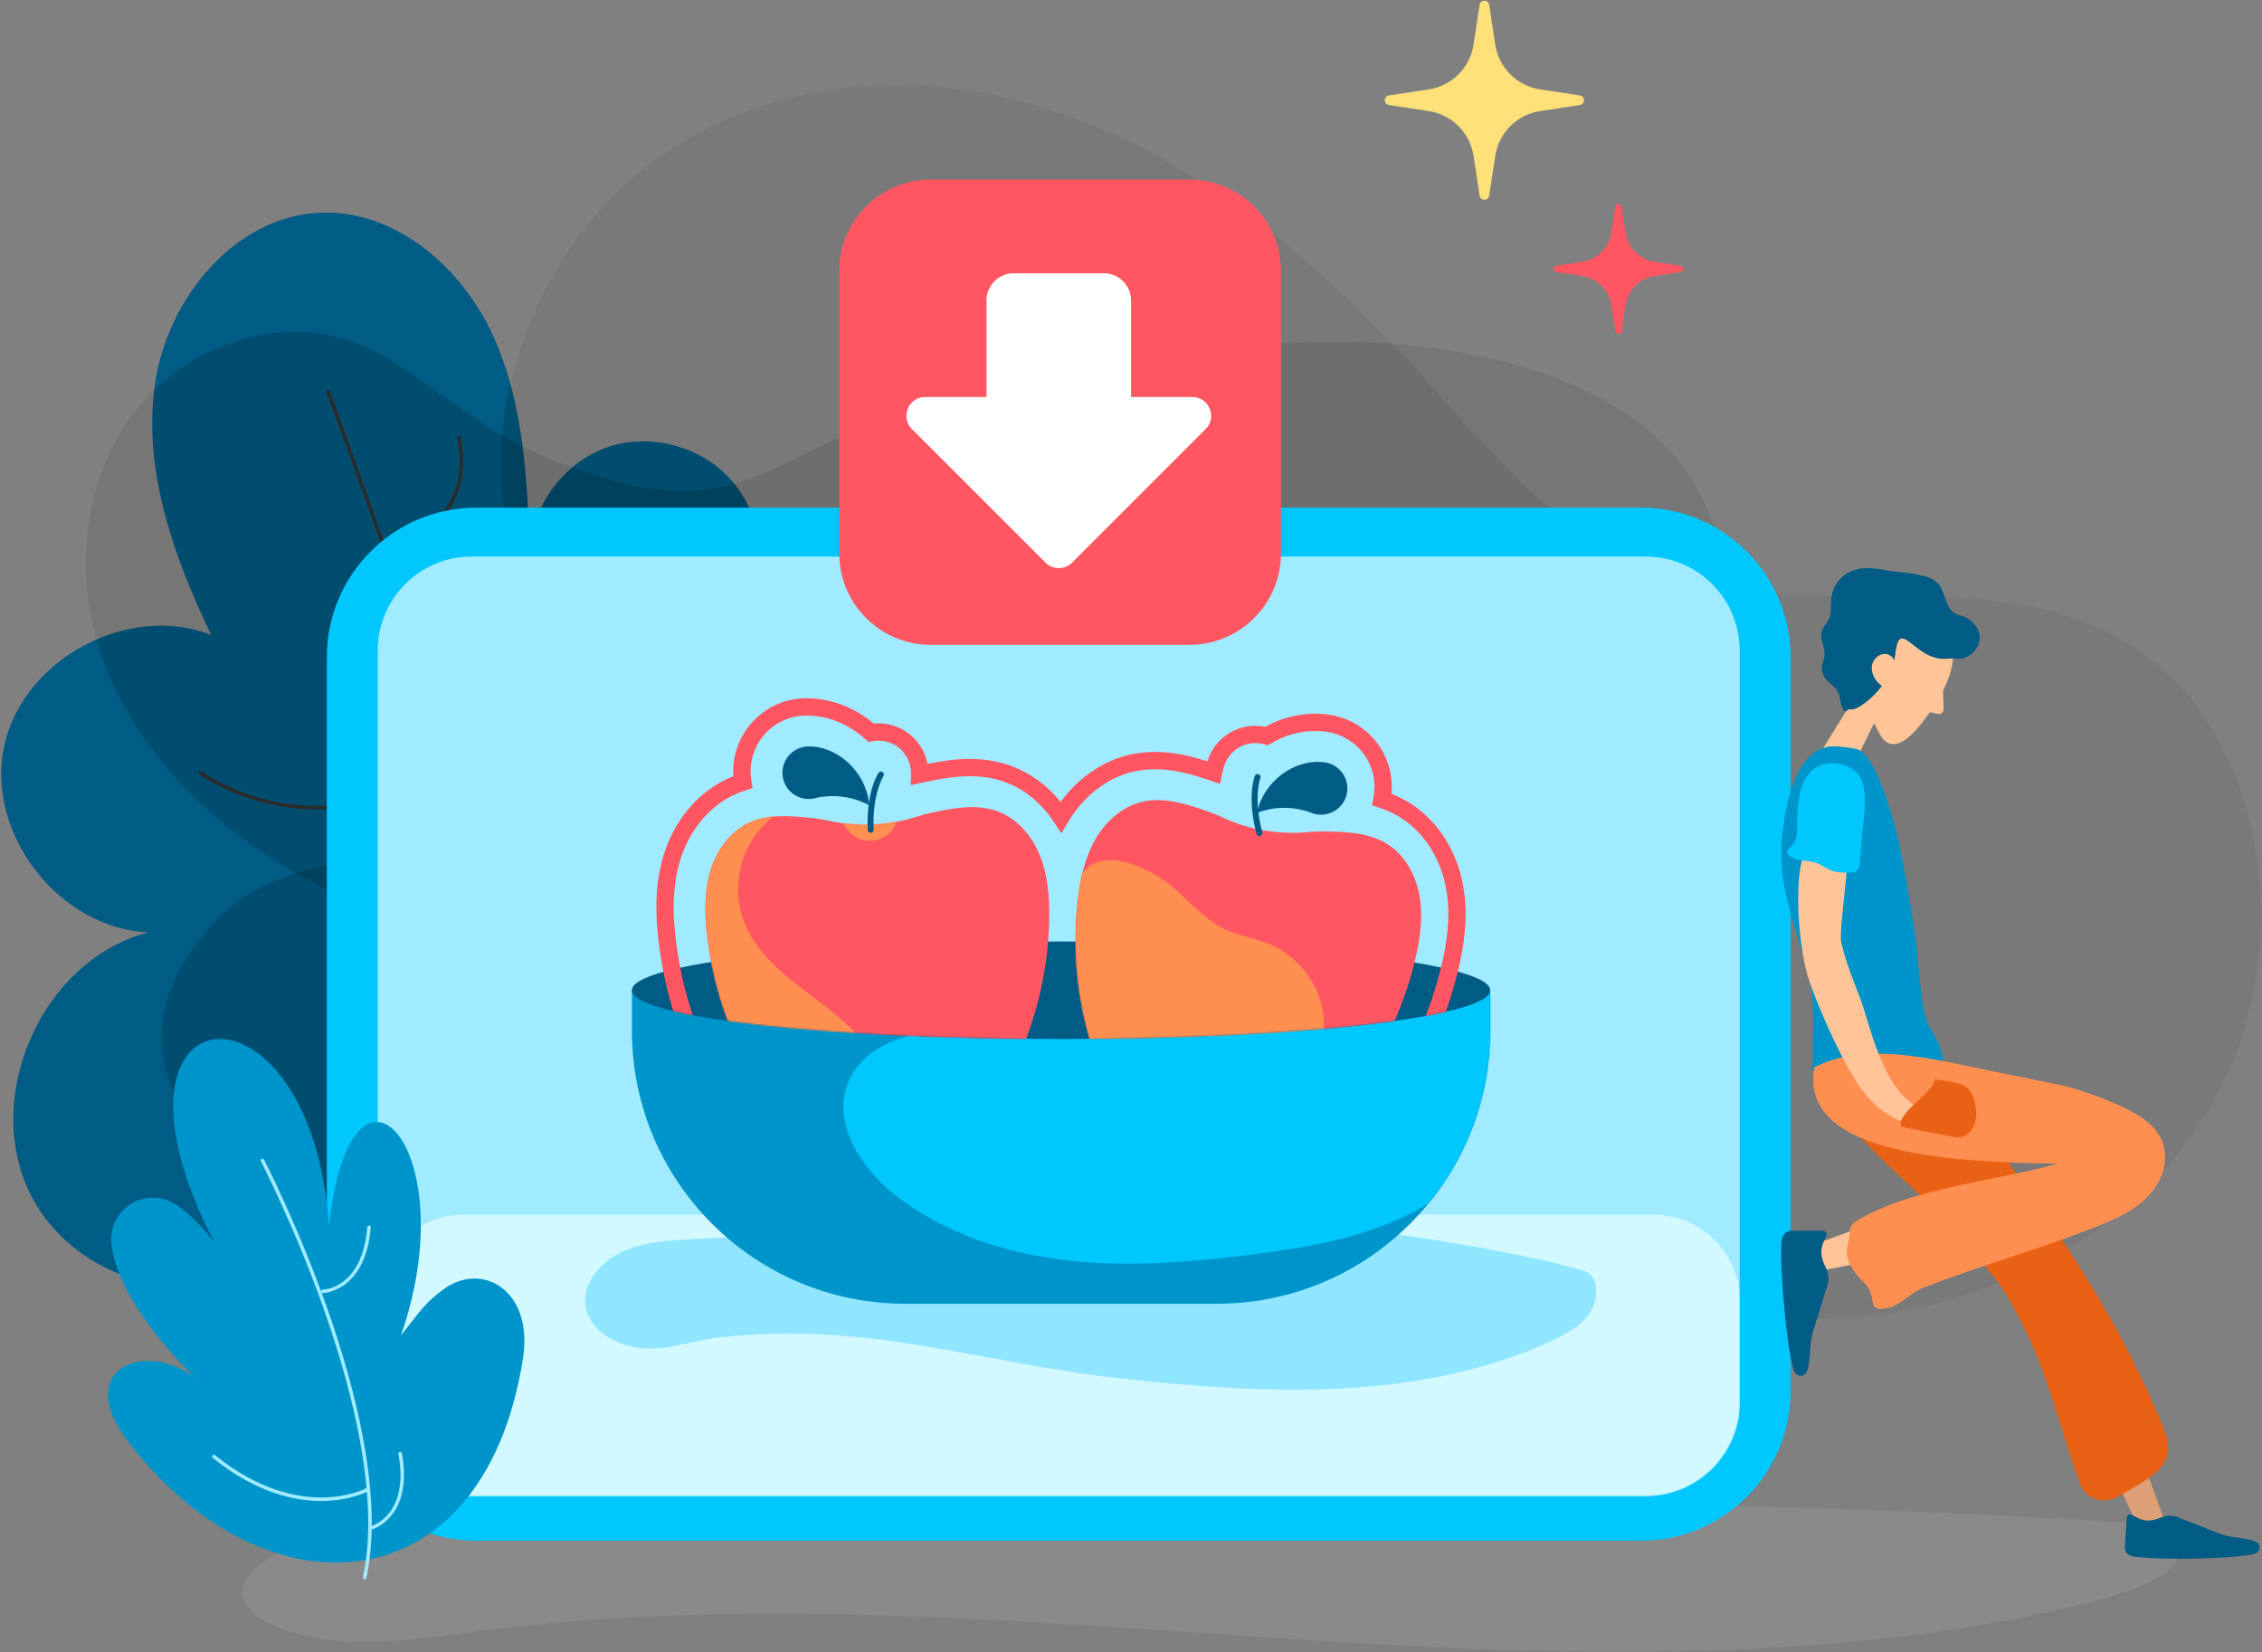 <svg width="1596" height="1166" viewBox="0 0 1596 1166" fill="none" xmlns="http://www.w3.org/2000/svg">
<rect x="0" y="0" width="1596" height="1166" fill="#808080" stroke="none"/>
<path opacity="0.13" d="M788.7 769.079C854.26 784.379 914.95 817.659 976.32 847.239C1075.29 894.939 1180.73 934.189 1288.74 930.799C1396.75 927.409 1508.32 874.579 1563.9 773.239C1619.48 671.899 1600.66 521.249 1508.81 458.729C1405.21 388.209 1264.18 447.959 1151.62 396.539C1089.54 368.179 1044.11 309.679 996.49 257.629C925.45 179.979 842.62 111.829 746.81 79.209C651 46.589 540.61 53.529 458.17 115.859C375.73 178.189 330.12 301.309 365.59 404.089C378.17 440.539 400.27 476.499 394.3 514.879C386.37 565.819 333.92 591.749 287.43 600.609C240.93 609.469 189.26 611.939 154.84 647.249C9.59 796.299 291.24 918.829 390.38 927.229C460.47 933.169 502.89 893.909 551.59 843.929C620.37 773.339 694.41 747.069 788.72 769.069L788.7 769.079Z" fill="white"/>
<path opacity="0.1" d="M406.27 330.43C374.77 320.51 352.34 306.87 326.68 289.44C301.02 272.01 276.95 251.16 247.68 240.88C193.42 221.83 129.22 245.55 94.39 291.31C59.56 337.07 52.64 400.58 69.47 455.57C86.3 510.57 124.73 557.27 170.98 591.47C217.22 625.66 271.06 648.24 325.83 665.77C462.02 709.38 608.18 723.43 749.48 701.48C890.78 679.53 1026.92 621.09 1136.98 529.79C1173.18 499.76 1208.53 462.35 1213.53 415.58C1217.6 377.59 1199.97 339.4 1172.78 312.56C1145.59 285.72 1109.77 269.12 1073.08 258.44C944.25 220.95 806.73 251.91 675.66 280.59C544.59 309.27 532.02 377.2 406.27 330.42" fill="white"/>
<path d="M230.56 873.2C175.28 931.02 65.12 918.01 24.83 848.91C-15.46 779.81 27.48 677.53 105.02 657.9C42.06 655.44 -10.08 588.6 2.87 526.94C15.82 465.28 90.44 425.05 149.07 448.12C122.54 392.66 100.61 331.67 109.38 270.83C118.16 209.99 166.77 151.15 228.24 150.05C280.68 149.11 326.64 189.83 348.23 237.63C369.82 285.43 372.06 339.38 373.95 391.8C374.11 358.71 396.71 326.88 427.9 315.81C459.09 304.74 496.69 315.21 517.68 340.79C540.23 368.28 542.24 408.2 531.74 442.16C521.24 476.12 499.99 505.56 479.08 534.31C490.69 499.05 526.45 473.24 563.57 473.33C600.69 473.43 636.32 499.42 647.75 534.74C659.21 570.17 647.03 609.84 625.05 639.89C603.06 669.94 572.33 692.23 542.12 713.99C579.1 688.2 633.19 731.46 631.6 776.52C630.01 821.58 593.27 857.58 554.65 880.85C480.18 925.73 388.84 941.8 303.52 925.02" fill="#005B85"/>
<path d="M343.57 614.51C343 614.51 342.48 614.12 342.35 613.54C322.78 527.49 231.39 279.57 230.47 277.08C230.23 276.43 230.56 275.71 231.21 275.47C231.86 275.23 232.58 275.56 232.82 276.21C233.74 278.71 325.19 526.77 344.79 612.98C344.94 613.65 344.52 614.32 343.85 614.48C343.76 614.5 343.66 614.51 343.57 614.51Z" fill="#333333"/>
<path d="M223.26 571.14C212.42 571.14 202.6 569.95 194.1 568.24C161.81 561.75 140.96 546.55 140.76 546.4C140.2 545.99 140.09 545.21 140.5 544.65C140.91 544.09 141.69 543.98 142.25 544.39C142.45 544.54 162.93 559.44 194.71 565.81C223.99 571.68 269.17 571.28 318.08 536.07C318.64 535.67 319.42 535.789 319.83 536.349C320.23 536.909 320.11 537.689 319.55 538.099C284.04 563.659 250.44 571.14 223.28 571.14H223.26Z" fill="#333333"/>
<path d="M268.34 390.45C267.75 390.45 267.23 390.04 267.11 389.44C266.98 388.76 267.42 388.11 268.1 387.97C268.41 387.91 299.25 381.63 315.06 357.87C323.99 344.45 326.53 328 322.61 308.96C322.47 308.28 322.91 307.62 323.58 307.48C324.26 307.34 324.92 307.78 325.06 308.45C329.12 328.18 326.46 345.27 317.13 359.27C300.73 383.9 268.9 390.36 268.58 390.42C268.5 390.44 268.42 390.44 268.34 390.44V390.45Z" fill="#333333"/>
<path opacity="0.16" d="M788.7 769.079C854.26 784.379 914.95 817.659 976.32 847.239C1075.29 894.939 1180.73 934.189 1288.74 930.799C1396.75 927.409 1508.32 874.579 1563.9 773.239C1619.48 671.899 1600.66 521.249 1508.81 458.729C1405.21 388.209 1264.18 447.959 1151.62 396.539C1089.54 368.179 1044.11 309.679 996.49 257.629C925.45 179.979 842.62 111.829 746.81 79.209C651 46.589 540.61 53.529 458.17 115.859C375.73 178.189 330.12 301.309 365.59 404.089C378.17 440.539 400.27 476.499 394.3 514.879C386.37 565.819 333.92 591.749 287.43 600.609C240.93 609.469 189.26 611.939 154.84 647.249C9.59 796.299 291.24 918.829 390.38 927.229C460.47 933.169 502.89 893.909 551.59 843.929C620.37 773.339 694.41 747.069 788.72 769.069L788.7 769.079Z" fill="black"/>
<path opacity="0.16" d="M406.27 330.43C374.77 320.51 352.34 306.87 326.68 289.44C301.02 272.01 276.95 251.16 247.68 240.88C193.42 221.83 129.22 245.55 94.39 291.31C59.56 337.07 52.64 400.58 69.47 455.57C86.3 510.57 124.73 557.27 170.98 591.47C217.22 625.66 271.06 648.24 325.83 665.77C462.02 709.38 608.18 723.43 749.48 701.48C890.78 679.53 1026.92 621.09 1136.98 529.79C1173.18 499.76 1208.53 462.35 1213.53 415.58C1217.6 377.59 1199.97 339.4 1172.78 312.56C1145.59 285.72 1109.77 269.12 1073.08 258.44C944.25 220.95 806.73 251.91 675.66 280.59C544.59 309.27 532.02 377.2 406.27 330.42" fill="black"/>
<path opacity="0.08" d="M1514.85 1075.99C1514.19 1075.87 1505.82 1074.81 1505.15 1074.76C1093.94 1048.06 730.48 1065.46 314.21 1077.23C282.1 1078.14 248.87 1079.2 219.86 1086.96C190.85 1094.72 167.14 1111.14 171.72 1127.77C176.52 1145.24 210.51 1156.56 243.95 1158.28C277.39 1160 310.89 1154.51 343.92 1150.34C531.2 1126.68 724.41 1144.48 913.32 1156.77C1102.23 1169.06 1303.7 1174.69 1477.6 1129.79C1496.78 1124.84 1516.2 1118.96 1528.29 1109.65C1538.57 1101.74 1541.7 1090.92 1533.73 1082.78C1529.06 1078.01 1521.59 1077.21 1514.84 1075.98L1514.85 1075.99Z" fill="white"/>
<path d="M1157.85 358.22H336.12C277.843 358.22 230.6 405.463 230.6 463.74V981.66C230.6 1039.94 277.843 1087.18 336.12 1087.18H1157.85C1216.13 1087.18 1263.37 1039.94 1263.37 981.66V463.74C1263.37 405.463 1216.13 358.22 1157.85 358.22Z" fill="#00C7FD"/>
<path d="M1161.13 392.7H332.83C296.191 392.7 266.49 422.402 266.49 459.04V989.22C266.49 1025.86 296.191 1055.56 332.83 1055.56H1161.13C1197.77 1055.56 1227.47 1025.86 1227.47 989.22V459.04C1227.47 422.402 1197.77 392.7 1161.13 392.7Z" fill="#A0EBFF"/>
<mask id="mask0_40585_14141" style="mask-type:luminance" maskUnits="userSpaceOnUse" x="266" y="392" width="962" height="664">
<path d="M1161.13 392.7H332.83C296.191 392.7 266.49 422.402 266.49 459.04V989.22C266.49 1025.86 296.191 1055.56 332.83 1055.56H1161.13C1197.77 1055.56 1227.47 1025.86 1227.47 989.22V459.04C1227.47 422.402 1197.77 392.7 1161.13 392.7Z" fill="white"/>
</mask>
<g mask="url(#mask0_40585_14141)">
<path d="M1166.9 857.13H327.06C293.608 857.13 266.49 884.248 266.49 917.7V1048.2C266.49 1081.65 293.608 1108.77 327.06 1108.77H1166.9C1200.35 1108.77 1227.47 1081.65 1227.47 1048.2V917.7C1227.47 884.248 1200.35 857.13 1166.9 857.13Z" fill="#D2F9FF"/>
</g>
<path opacity="0.65" d="M1087.39 888.96C863.61 841.09 714.3 862.79 488.98 874.4C471.61 875.29 453.64 876.33 438.16 883.73C422.67 891.13 410.31 906.73 413.27 922.52C416.38 939.1 435.12 949.81 453.29 951.41C471.46 953.01 489.2 945.69 507.21 943.77C615.52 932.23 686.78 961.07 789.47 972.54C892.16 984.01 1001.45 989.15 1094.34 946.36C1104.59 941.64 1114.93 936.04 1121.21 927.19C1127.49 918.35 1128.66 903.24 1120.35 897.99C1117.37 896.11 1090.44 889.61 1087.39 888.96Z" fill="#6DDCFF"/>
<path d="M445.86 698.75H1051.42V727.21C1051.42 833.59 965.05 919.96 858.67 919.96H638.61C532.23 919.96 445.86 833.59 445.86 727.21V698.75Z" fill="#0095CA"/>
<mask id="mask1_40585_14141" style="mask-type:luminance" maskUnits="userSpaceOnUse" x="445" y="698" width="607" height="222">
<path d="M445.86 698.75H1051.42V727.21C1051.42 833.59 965.05 919.96 858.67 919.96H638.61C532.23 919.96 445.86 833.59 445.86 727.21V698.75Z" fill="white"/>
</mask>
<g mask="url(#mask1_40585_14141)">
<path d="M696.83 729.39C678.42 728.23 659.7 726.79 641.72 730.92C623.74 735.05 606.26 745.77 598.86 762.67C586.25 791.47 607.15 824.28 631.95 843.6C666.24 870.31 709.17 884.29 752.36 889.28C795.54 894.27 839.26 890.74 882.39 885.36C927.8 879.7 974.49 871.43 1012.63 846.14C1037.08 829.93 1057.39 805.26 1065.97 776.96C1072.42 755.7 1075.49 713.82 1050.87 701.94C1027.03 690.44 980.91 713.2 956.45 717.72C916.91 725.02 876.84 729.2 836.69 731.08C790.09 733.26 743.37 732.31 696.83 729.38V729.39Z" fill="#00C7FD"/>
</g>
<path d="M748.64 733.15C915.861 733.15 1051.42 717.748 1051.42 698.75C1051.42 679.751 915.861 664.35 748.64 664.35C581.419 664.35 445.86 679.751 445.86 698.75C445.86 717.748 581.419 733.15 748.64 733.15Z" fill="#005B85"/>
<mask id="mask2_40585_14141" style="mask-type:luminance" maskUnits="userSpaceOnUse" x="435" y="314" width="648" height="420">
<path d="M435.38 314.029V698.739H445.86C445.86 717.739 581.42 733.139 748.64 733.139C915.86 733.139 1051.42 717.739 1051.42 698.739H1082.42V314.029H435.38Z" fill="white"/>
</mask>
<g mask="url(#mask2_40585_14141)">
<path d="M733.77 603.719C728.23 589.979 717.83 577.659 703.94 572.509C689 566.969 672.4 570.229 656.81 573.549C653.28 574.299 649.77 575.299 646.26 576.429C626.68 582.699 605.82 583.699 585.73 579.329C582.13 578.549 578.54 577.879 574.95 577.469C559.12 575.659 542.29 573.999 527.94 580.939C514.6 587.389 505.43 600.649 501.23 614.849C497.02 629.059 497.27 644.209 498.87 658.939C502.19 689.489 511.22 719.419 525.34 746.709C531.75 759.089 539.54 771.289 551.09 779.089C568.17 790.599 591.01 790.519 610.51 783.859C615.69 782.089 620.68 779.919 625.53 777.449C630.6 779.439 635.77 781.139 641.1 782.399C661.14 787.159 683.89 785.069 699.79 771.979C710.55 763.119 717.14 750.229 722.34 737.289C733.8 708.769 739.92 678.119 740.31 647.389C740.5 632.579 739.3 617.469 733.76 603.729L733.77 603.719Z" fill="#FF5662"/>
<mask id="mask3_40585_14141" style="mask-type:luminance" maskUnits="userSpaceOnUse" x="497" y="569" width="244" height="220">
<path d="M733.77 603.719C728.23 589.979 717.83 577.659 703.94 572.509C689 566.969 672.4 570.229 656.81 573.549C653.28 574.299 649.77 575.299 646.26 576.429C626.68 582.699 605.82 583.699 585.73 579.329C582.13 578.549 578.54 577.879 574.95 577.469C559.12 575.659 542.29 573.999 527.94 580.939C514.6 587.389 505.43 600.649 501.23 614.849C497.02 629.059 497.27 644.209 498.87 658.939C502.19 689.489 511.22 719.419 525.34 746.709C531.75 759.089 539.54 771.289 551.09 779.089C568.17 790.599 591.01 790.519 610.51 783.859C615.69 782.089 620.68 779.919 625.53 777.449C630.6 779.439 635.77 781.139 641.1 782.399C661.14 787.159 683.89 785.069 699.79 771.979C710.55 763.119 717.14 750.229 722.34 737.289C733.8 708.769 739.92 678.119 740.31 647.389C740.5 632.579 739.3 617.469 733.76 603.729L733.77 603.719Z" fill="white"/>
</mask>
<g mask="url(#mask3_40585_14141)">
<path d="M586.88 562.469C565.73 561.999 544.65 572.639 532.47 589.929C520.29 607.219 517.38 630.659 524.95 650.409C534.53 675.399 558.08 691.69 579.39 707.88C600.7 724.07 622.45 744.309 625.31 770.919C628.23 798.06 608.54 824.69 582.82 833.82C557.1 842.95 527.46 836.319 505.14 820.609C482.82 804.9 467.2 781.1 456.93 755.82C434.69 701.07 437.38 634.28 472.93 587.07C508.48 539.87 579.33 519.42 630.56 548.87" fill="#FF8F51"/>
<path d="M613.77 593.33C624.755 593.33 633.66 584.425 633.66 573.44C633.66 562.455 624.755 553.55 613.77 553.55C602.785 553.55 593.88 562.455 593.88 573.44C593.88 584.425 602.785 593.33 613.77 593.33Z" fill="#FF8F51"/>
</g>
<path d="M614.35 587.68C613.24 587.68 612.32 586.81 612.26 585.69C610.99 559.16 619.44 545.93 619.8 545.38C620.43 544.41 621.73 544.14 622.7 544.78C623.66 545.41 623.94 546.71 623.31 547.67C623.2 547.84 615.25 560.49 616.44 585.49C616.49 586.64 615.61 587.62 614.45 587.68C614.42 587.68 614.38 587.68 614.35 587.68Z" fill="#005B85"/>
<path d="M581.63 528.369C578.6 527.429 575.43 526.829 572.27 526.789C570.35 526.619 568.38 526.729 566.4 527.189C556.42 529.519 550.22 539.489 552.55 549.469C554.88 559.449 564.85 565.649 574.83 563.319C575.6 563.139 576.41 562.919 577.16 562.739C578.26 562.489 579.32 562.369 580.44 562.219C591.65 560.699 603.33 562.829 613.28 568.209C611.98 550.239 598.84 533.709 581.63 528.369Z" fill="#005B85"/>
<path d="M1001.71 632.899C999.29 618.279 991.84 603.999 979.4 595.939C966.02 587.269 949.12 586.839 933.18 586.679C929.57 586.639 925.93 586.859 922.26 587.189C901.79 589.039 881.21 585.469 862.56 576.819C859.22 575.269 855.85 573.839 852.45 572.659C837.39 567.439 821.33 562.149 805.81 565.799C791.39 569.189 779.55 580.129 772.35 593.069C765.15 606.019 762.09 620.859 760.44 635.579C757.02 666.119 759.31 697.289 767.14 727.009C770.7 740.489 775.64 754.099 785.22 764.219C799.38 779.179 821.69 784.079 842.17 781.829C847.61 781.229 852.95 780.199 858.23 778.839C862.74 781.889 867.43 784.669 872.34 787.059C890.86 796.079 913.52 798.989 931.89 789.679C944.32 783.379 953.56 772.229 961.45 760.739C978.85 735.409 991.51 706.829 998.59 676.919C1002 662.499 1004.13 647.499 1001.71 632.879V632.899Z" fill="#FF5662"/>
<mask id="mask4_40585_14141" style="mask-type:luminance" maskUnits="userSpaceOnUse" x="758" y="564" width="245" height="232">
<path d="M1001.71 632.899C999.29 618.279 991.84 603.999 979.4 595.939C966.02 587.269 949.12 586.839 933.18 586.679C929.57 586.639 925.93 586.859 922.26 587.189C901.79 589.039 881.21 585.469 862.56 576.819C859.22 575.269 855.85 573.839 852.45 572.659C837.39 567.439 821.33 562.149 805.81 565.799C791.39 569.189 779.55 580.129 772.35 593.069C765.15 606.019 762.09 620.859 760.44 635.579C757.02 666.119 759.31 697.289 767.14 727.009C770.7 740.489 775.64 754.099 785.22 764.219C799.38 779.179 821.69 784.079 842.17 781.829C847.61 781.229 852.95 780.199 858.23 778.839C862.74 781.889 867.43 784.669 872.34 787.059C890.86 796.079 913.52 798.989 931.89 789.679C944.32 783.379 953.56 772.229 961.45 760.739C978.85 735.409 991.51 706.829 998.59 676.919C1002 662.499 1004.13 647.499 1001.71 632.879V632.899Z" fill="white"/>
</mask>
<g mask="url(#mask4_40585_14141)">
<path d="M830.38 628.52C841.92 639.19 852.97 651.11 867.46 657.18C875.91 660.72 885.12 662.08 893.68 665.33C912.84 672.61 927.91 689.81 932.6 709.76C937.29 729.71 931.46 751.83 917.55 766.87C903.03 782.58 880.93 789.98 859.54 789.58C838.15 789.18 817.4 781.63 798.71 771.21C789.93 766.31 781.32 760.59 775.39 752.47C770.61 745.92 767.82 738.14 765.54 730.36C757.01 701.13 750.13 657.02 758.64 626.72C768.73 590.77 812.43 611.92 830.38 628.51V628.52Z" fill="#FF8F51"/>
</g>
<path d="M888.64 590.03C887.72 590.03 886.87 589.42 886.62 588.48C879.69 562.84 885.1 548.1 885.34 547.49C885.75 546.41 886.96 545.87 888.04 546.28C889.12 546.69 889.66 547.9 889.25 548.97C889.18 549.15 884.12 563.21 890.66 587.39C890.96 588.5 890.3 589.65 889.19 589.95C889.01 590 888.82 590.02 888.64 590.02V590.03Z" fill="#005B85"/>
<path d="M923.36 538.15C926.48 537.61 929.71 537.43 932.85 537.79C934.77 537.87 936.71 538.24 938.61 538.95C948.2 542.55 953.06 553.24 949.47 562.83C945.87 572.42 935.18 577.28 925.59 573.69C924.85 573.41 924.08 573.09 923.35 572.82C922.29 572.43 921.26 572.17 920.17 571.88C909.25 568.92 897.39 569.53 886.83 573.57C890.45 555.92 905.61 541.23 923.36 538.16V538.15Z" fill="#005B85"/>
<path d="M905.07 827.5C888.8 827.5 871.92 823.46 856.23 815.83C854.32 814.9 852.41 813.91 850.51 812.88C848.38 813.21 846.25 813.5 844.13 813.73C839.8 814.21 835.4 814.45 831.06 814.45C802.32 814.45 776.93 804.34 759.56 785.99C753.64 779.74 748.62 772.53 744.37 764.16C738.86 774.84 730.93 786.84 719.17 796.53C703.05 809.81 682.25 816.82 659.04 816.82C649.99 816.82 640.84 815.73 631.83 813.59C629.76 813.1 627.68 812.55 625.61 811.95C623.6 812.74 621.58 813.49 619.57 814.17C607.47 818.3 594.6 820.48 582.34 820.48C563.27 820.48 545.51 815.31 530.99 805.52C512.54 793.08 501.72 775.16 494.36 760.93C478.25 729.81 468.17 696.37 464.38 661.53C462.84 647.35 461.53 626.02 467.9 604.49C475.14 580.02 491.18 560.24 511.9 550.21C513.71 549.33 515.57 548.52 517.47 547.78C515.75 522.84 532.4 499.82 557.24 494.03C562.14 492.89 567.19 492.47 572.27 492.8C578.02 493 583.9 494.02 589.76 495.84C599.42 498.84 608.62 503.91 616.54 510.58C617.65 510.47 618.77 510.42 619.89 510.42C626.7 510.42 633.32 512.38 639.03 516.09L639.12 516.15C647.25 521.49 652.65 529.71 654.4 538.99C664.08 537.05 673.79 535.52 684.16 535.52C694.53 535.52 704.6 537.17 713.76 540.57C727.05 545.5 738.87 554.16 748.34 565.86C760.69 548.98 777.88 537.07 796.57 532.67C802.46 531.28 808.65 530.58 814.96 530.58C828.16 530.58 840.46 533.57 851.93 537.22C852.26 536.16 852.56 535.34 852.77 534.78C857.92 521.24 871.12 512.14 885.61 512.14C887.99 512.14 890.35 512.38 892.65 512.85C900.07 508.8 907.93 506.04 916.05 504.63C922.07 503.59 928.05 503.34 933.78 503.88C938.84 504.21 943.8 505.28 948.53 507.05C970.62 515.33 983.99 537.11 981.81 560.11C986.74 562.07 991.39 564.47 995.69 567.25C1015.01 579.77 1028.48 601.38 1032.64 626.56C1036.3 648.71 1032.36 669.72 1029.07 683.6C1021 717.7 1006.85 749.64 987.02 778.52C977.96 791.72 965 808.17 945.15 818.23C932.99 824.39 919.49 827.52 905.03 827.52L905.07 827.5ZM852.73 800.08L854.63 801.16C856.92 802.46 859.26 803.69 861.58 804.82C875.6 811.65 890.64 815.26 905.06 815.26C917.58 815.26 929.22 812.58 939.65 807.29C957.03 798.48 968.72 783.57 976.96 771.57C995.94 743.94 1009.47 713.39 1017.19 680.76C1020.23 667.91 1023.89 648.51 1020.59 628.54C1016.99 606.76 1005.5 588.16 989.06 577.51C984.26 574.4 978.91 571.86 973.15 569.96L968.02 568.26L969.07 562.96C972.82 543.99 962.39 525.3 944.27 518.5C940.64 517.14 936.83 516.33 932.94 516.08L932.73 516.06C928.06 515.61 923.14 515.82 918.16 516.68C910.69 517.97 903.47 520.64 896.68 524.63L894.42 525.96L891.9 525.24C889.88 524.66 887.77 524.37 885.63 524.37C876.19 524.37 867.59 530.3 864.23 539.13C863.9 540 863.04 542.45 862.25 546.32L860.86 553.14L854.27 550.88C842.05 546.69 828.83 542.81 814.98 542.81C809.61 542.81 804.36 543.4 799.39 544.57C781.23 548.84 764.64 561.64 753.87 579.67L748.88 588.03L743.51 579.91C734.76 566.67 723.01 557.03 709.53 552.03C701.75 549.15 693.46 547.74 684.18 547.74C672.81 547.74 661.92 549.86 650.83 552.22L642.57 554.03L642.78 546.21C642.99 538.18 639.14 530.78 632.47 526.4L635.71 521.21L632.38 526.34C628.66 523.92 624.34 522.64 619.9 522.64C618.5 522.64 617.09 522.77 615.72 523.02L612.74 523.57L610.5 521.53C603.43 515.11 595 510.26 586.14 507.51C581.29 506.01 576.46 505.17 571.77 505.01H571.56C567.65 504.74 563.77 505.06 560.02 505.93C539.77 510.65 526.65 530.39 530.15 550.87L531.05 556.12L525.97 557.73C522.96 558.69 520.01 559.86 517.23 561.21C499.6 569.74 485.9 586.78 479.63 607.95C473.88 627.37 475.11 647.06 476.54 660.19C480.16 693.51 489.81 725.51 505.22 755.28C511.91 768.21 521.67 784.45 537.82 795.34C550.31 803.76 565.7 808.21 582.32 808.21C593.24 808.21 604.75 806.25 615.59 802.55C618.04 801.72 620.51 800.78 622.94 799.78L624.96 798.95L627.05 799.59C629.56 800.35 632.11 801.05 634.63 801.65C642.71 803.57 650.92 804.55 659.01 804.55C679.35 804.55 697.46 798.5 711.36 787.05C726.01 774.99 734.07 758.32 738.85 746.83L744.82 732.49L750.23 747.05C754.88 759.55 760.83 769.52 768.42 777.55C783.45 793.44 805.68 802.19 831.02 802.19C834.91 802.19 838.86 801.97 842.75 801.55C845.33 801.27 847.95 800.9 850.53 800.45L852.69 800.08H852.73Z" fill="#FF5662"/>
</g>
<path d="M656.67 455.029L839.29 455.029C874.918 455.029 903.8 426.147 903.8 390.519V191.279C903.8 155.651 874.918 126.769 839.29 126.769L656.67 126.769C621.042 126.769 592.16 155.651 592.16 191.279V390.519C592.16 426.147 621.042 455.029 656.67 455.029Z" fill="#FF5662"/>
<path d="M643.46 302.799L737.66 396.999C742.85 402.189 751.26 402.189 756.45 396.999L850.65 302.799C859.02 294.429 853.09 280.119 841.25 280.119H798.04V211.989C798.04 201.399 789.46 192.819 778.87 192.819H715.22C704.63 192.819 696.05 201.399 696.05 211.989V280.119H652.84C641 280.119 635.07 294.429 643.44 302.799H643.46Z" fill="white"/>
<path d="M282.93 942.23C329.17 809.27 247.27 722.52 232.14 865.08C219.61 680.12 57.87 694.97 150.97 876.18C144.1 867.4 135.04 857.44 125.12 850.59C103.47 835.65 75.08 853.119 78.77 879.16C84.1 916.82 123.09 959.43 146.89 980.99C114.47 943.21 50.82 959.41 87.01 1012.63C182.34 1142.92 340.73 1137.41 368.95 958.829C376.59 910.499 340.28 890.1 313.44 909.44C300.09 919.06 297.68 923.74 282.94 942.219L282.93 942.23Z" fill="#0095CA"/>
<path d="M257.28 1114.35C257.19 1114.35 257.1 1114.35 257.01 1114.32C256.34 1114.17 255.91 1113.51 256.06 1112.83C268.33 1056.6 248.13 979.87 229.02 925.4C208.28 866.29 184.32 819.92 184.08 819.46C183.76 818.85 184 818.09 184.61 817.77C185.22 817.45 185.98 817.69 186.3 818.3C186.54 818.76 210.57 865.26 231.37 924.53C250.59 979.31 270.9 1056.54 258.5 1113.35C258.37 1113.93 257.85 1114.33 257.28 1114.33V1114.35Z" fill="#A0EBFF"/>
<path d="M226.56 1059.17C208.58 1059.17 181.05 1053.77 150.09 1028.74C149.55 1028.31 149.47 1027.52 149.9 1026.98C150.33 1026.44 151.12 1026.36 151.66 1026.79C182.6 1051.81 209.94 1056.84 227.45 1056.66C246.41 1056.46 258.22 1050.28 258.34 1050.21C258.95 1049.89 259.71 1050.12 260.03 1050.72C260.36 1051.33 260.13 1052.09 259.52 1052.41C259.02 1052.68 247.16 1058.91 227.63 1059.15C227.28 1059.15 226.92 1059.15 226.55 1059.15L226.56 1059.17Z" fill="#A0EBFF"/>
<path d="M227.93 912.48C227.25 912.48 226.7 911.94 226.68 911.26C226.66 910.57 227.21 910 227.9 909.98C229.06 909.95 255.67 908.72 259.13 865.86C259.19 865.17 259.79 864.67 260.48 864.71C261.17 864.77 261.68 865.37 261.63 866.06C257.98 911.28 228.27 912.47 227.97 912.48C227.97 912.48 227.95 912.48 227.94 912.48H227.93Z" fill="#A0EBFF"/>
<path d="M262.66 1079.1C262.12 1079.1 261.62 1078.74 261.46 1078.2C261.27 1077.54 261.65 1076.85 262.31 1076.65C263.4 1076.33 288.83 1068.31 281.14 1025.98C281.02 1025.3 281.47 1024.65 282.15 1024.53C282.82 1024.4 283.48 1024.86 283.6 1025.54C291.71 1070.18 263.3 1078.97 263.01 1079.05C262.89 1079.08 262.78 1079.1 262.66 1079.1Z" fill="#A0EBFF"/>
<path d="M1281.56 877.53L1283.34 896.93L1332.77 887.26L1330.26 859.93L1281.56 877.53Z" fill="#FFC599"/>
<path d="M1274.26 968.879C1276.72 965.659 1276.89 954.669 1277.37 949.629C1277.71 946.059 1278.39 942.099 1279.48 938.679C1281.92 931.089 1288.75 908.59 1288.75 908.59C1290.6 904.29 1290.5 899.409 1288.51 895.169C1287.76 893.559 1287.06 892.039 1286.69 891.109C1283.75 883.769 1285.08 879.169 1288.56 872.069C1289.46 870.249 1287.98 868.16 1285.96 868.39L1263.68 868.539C1259.73 868.569 1257.34 871.779 1257.05 875.909C1255.7 894.979 1260.22 947.669 1265.32 966.099C1266.6 970.729 1271.51 972.449 1274.25 968.869L1274.26 968.879Z" fill="#005B85"/>
<path d="M1512.33 1085.2L1527.03 1072.41L1508.71 1021.92L1490.15 1038.07L1512.33 1085.2Z" fill="#DD9F76"/>
<path d="M1592.77 1088.69C1589.95 1086.2 1579.8 1085.3 1575.17 1084.52C1571.89 1083.97 1568.27 1083.08 1565.18 1081.83C1558.32 1079.07 1537.96 1071.23 1537.96 1071.23C1534.11 1069.23 1529.58 1069 1525.53 1070.55C1523.99 1071.14 1522.54 1071.68 1521.65 1071.96C1514.66 1074.18 1510.49 1072.65 1504.16 1068.95C1502.53 1068 1500.5 1069.23 1500.59 1071.11L1499.24 1091.73C1499 1095.39 1501.81 1097.81 1505.62 1098.36C1523.17 1100.89 1572.23 1100.24 1589.62 1096.75C1593.99 1095.87 1595.91 1091.45 1592.78 1088.68L1592.77 1088.69Z" fill="#005B85"/>
<path d="M1389.29 769.19C1396.97 788 1406.82 805.85 1418.6 822.41C1460.99 881.99 1496.04 934.19 1525.52 1005.16C1528.53 1012.41 1531.5 1020.49 1528.8 1028.31C1525.71 1037.27 1516.38 1043.16 1508.09 1048.06C1504.56 1050.15 1494.16 1056.21 1494.16 1056.21C1483.71 1061.75 1471.42 1057.54 1467.64 1047.14C1454.09 1009.81 1444.61 968.41 1426.47 933.37C1420.14 921.14 1413.86 909.99 1408.29 902.89C1400.53 893 1388.64 879.5 1368 856.92C1344.1 830.78 1304.66 802.56 1290.29 769.93C1286.84 762.1 1284.88 761.62 1286.14 752.82C1288.48 736.4 1328.54 741.63 1342.95 732.29C1349.3 728.17 1336.2 723.45 1343.16 725.18C1348.19 726.44 1351.67 730.6 1354.82 734.55L1389.28 769.18L1389.29 769.19Z" fill="#E96115"/>
<path d="M1311.02 488.2L1285.59 529.22L1307.32 540.77L1329.01 496.6L1311.02 488.2Z" fill="#FFC599"/>
<path d="M1303.96 454.79C1316.99 433.79 1343.13 426.42 1362.34 438.32C1377.66 447.82 1381.64 461.39 1374.31 479.88C1372.45 484.57 1369.87 489.57 1366.55 494.91C1353.52 515.91 1335.92 537.18 1325.79 516.99C1306.66 478.88 1290.92 475.79 1303.96 454.79Z" fill="#FFC599"/>
<path d="M1370.62 475.87L1371.3 500.56C1371.36 502.62 1369.48 504.2 1367.45 503.79L1360.62 502.39L1370.61 475.88L1370.62 475.87Z" fill="#FFC599"/>
<path d="M1298.07 492.06C1296.91 483.21 1287.2 482.4 1285.66 473.61C1284.33 466.06 1290.03 466 1285.63 452.7C1284.34 448.81 1285.21 444.52 1287.6 441.18C1288.24 440.29 1288.7 439.65 1288.75 439.59C1292.97 434.85 1291.43 427.58 1292.25 421.29C1293.33 413.06 1299.25 405.64 1307.04 402.77C1314.72 399.94 1321.7 400.74 1329.75 402.24C1338.61 403.89 1342.91 403.56 1351.77 405.21C1357.5 406.27 1363.68 407.59 1367.52 411.97C1372.7 417.87 1372.2 427.84 1378.59 432.4C1381.47 434.46 1385.23 434.45 1388.35 436.51C1388.37 436.52 1388.39 436.53 1388.4 436.54C1404.57 447.31 1394.51 463.52 1383.16 464.86C1380.91 465.08 1378.75 464.26 1374.37 464.77C1350.91 467.49 1340.28 433.6 1337.23 461.82C1334.76 484.74 1310.17 502.48 1305.63 500.52C1304.47 500.02 1303 501.54 1302.64 501.71C1299.86 503 1298.39 494.52 1298.06 492.06H1298.07Z" fill="#005B85"/>
<path d="M1321.42 467.48C1318.6 474 1324.18 482.44 1328.35 484.24C1332.52 486.04 1334.45 478.81 1336.53 474.01C1338.61 469.21 1336.91 463.85 1332.73 462.05C1328.56 460.25 1323.49 462.68 1321.42 467.48Z" fill="#FFC599"/>
<path d="M1260.78 633.93C1271.94 678.52 1279.41 685.99 1279.41 722.16L1278.85 754.46C1282.32 769.98 1300.63 756.61 1317.01 752.21C1351.26 743.01 1380.1 772.81 1368.41 738.1C1364.67 726.99 1361.59 729.64 1357.88 714.82C1355.27 704.39 1355 693.44 1353.58 682.88C1352.95 678.14 1353.07 673.89 1352.51 669.14C1350.65 653.47 1342.82 605.3 1337.51 584.97C1331.59 562.28 1320.66 530.22 1309.35 528.42C1309.35 528.42 1296.83 525.97 1290.71 526.82C1267.65 530.04 1260 565.06 1257.47 589.65C1255.95 604.48 1257.16 619.47 1260.78 633.93Z" fill="#0095CA"/>
<path d="M1356.85 908.74C1395.44 893.61 1437 882.09 1475.59 866.97C1487.77 862.19 1500.17 857.29 1510.31 849.02C1520.45 840.75 1528.15 828.41 1527.55 815.33C1526.92 801.41 1518.52 792.81 1506.52 785.73C1494.52 778.65 1468.18 768.65 1454.53 765.86C1430.41 760.91 1406.28 755.97 1382.16 751.02C1348.18 744.05 1311.14 737.45 1280.19 753.11C1269.58 812.46 1367.38 820.08 1451.97 821.12C1408.62 833.42 1348.22 838.09 1309.8 861.65C1303.16 865.72 1306.02 870.55 1303.74 878C1300.56 888.39 1308.05 898.14 1315.8 905.76C1325.02 914.82 1315.95 926.1 1331.69 923.04C1340.55 921.32 1348.42 912.04 1356.83 908.74H1356.85Z" fill="#FF8F51"/>
<path d="M1276.51 692.01C1283.02 711.55 1302.02 754.41 1314.9 770.48C1340.05 801.87 1364.14 792.66 1387.82 799C1384.5 784.73 1385.6 782.76 1372.18 782.89C1368.29 782.93 1362.36 783.43 1357.51 782.27C1334.92 776.84 1323.64 740.46 1316.99 718.19C1310.39 696.08 1304.75 688.16 1299.19 665.2C1296.79 655.29 1307.87 597.9 1301.13 593.67C1290.9 587.25 1273.22 599.58 1271.37 606.99C1265.93 628.72 1269.52 670.98 1276.53 692.02L1276.51 692.01Z" fill="#FFC599"/>
<path d="M1268.02 579.719C1267.96 574.789 1268.26 569.369 1269.35 564.169C1269.52 562.699 1269.72 561.239 1270.02 559.779C1272.43 548.159 1280.21 536.769 1296.15 538.699C1299.01 539.049 1301.82 539.889 1304.39 541.209C1312.64 545.459 1315.01 551.679 1315.62 560.649C1316.26 570.089 1315.24 574.799 1313.68 589.519C1313.17 596.449 1312.67 603.379 1312.16 610.319C1311.96 613.119 1309.74 615.369 1306.94 615.599C1302.85 615.929 1298.37 615.909 1294.31 614.939C1289.16 613.709 1285.01 609.629 1279.85 608.399C1274.08 607.019 1267.14 607.329 1262.43 603.939C1260.54 602.579 1260.6 599.729 1262.46 598.339C1264.42 596.879 1265.95 594.759 1266.88 592.479C1267.3 591.459 1267.6 590.399 1267.85 589.319C1267.99 585.639 1268.06 582.379 1268.02 579.709V579.719Z" fill="#00C7FD"/>
<path d="M1365.31 761.66C1363.72 770.82 1342.83 782.59 1341.24 791.75C1341.08 792.69 1340.94 793.76 1341.51 794.53C1342.03 795.24 1342.98 795.45 1343.85 795.62C1354.74 797.71 1365.63 799.8 1376.52 801.9C1378.69 802.32 1380.9 802.73 1383.08 802.44C1387.68 801.83 1391.43 798.08 1393.07 793.75C1394.72 789.42 1394.56 784.6 1393.79 780.02C1392.98 775.21 1391.32 770.2 1387.48 767.2C1384.31 764.72 1380.16 763.98 1376.19 763.32L1365.32 761.66H1365.31Z" fill="#E96115"/>
<path d="M1144.13 145.859L1146.91 164.139C1148.53 174.789 1156.89 183.149 1167.54 184.769L1185.82 187.549C1188.35 187.929 1188.35 191.569 1185.82 191.959L1167.54 194.739C1156.89 196.359 1148.53 204.719 1146.91 215.369L1144.13 233.649C1143.75 236.179 1140.11 236.179 1139.72 233.649L1136.94 215.369C1135.32 204.719 1126.96 196.359 1116.31 194.739L1098.03 191.959C1095.5 191.579 1095.5 187.939 1098.03 187.549L1116.31 184.769C1126.96 183.149 1135.32 174.789 1136.94 164.139L1139.72 145.859C1140.1 143.329 1143.74 143.329 1144.13 145.859Z" fill="#FF5662"/>
<path d="M1050.73 3.39L1054.99 31.44C1057.47 47.78 1070.3 60.61 1086.64 63.09L1114.69 67.35C1118.56 67.94 1118.56 73.52 1114.69 74.11L1086.64 78.37C1070.3 80.85 1057.47 93.68 1054.99 110.02L1050.73 138.07C1050.14 141.94 1044.56 141.94 1043.97 138.07L1039.71 110.02C1037.23 93.68 1024.4 80.85 1008.06 78.37L980.01 74.11C976.14 73.52 976.14 67.94 980.01 67.35L1008.06 63.09C1024.4 60.61 1037.23 47.78 1039.71 31.44L1043.97 3.39C1044.56 -0.48 1050.14 -0.48 1050.73 3.39Z" fill="#FFE17A"/>
</svg>
